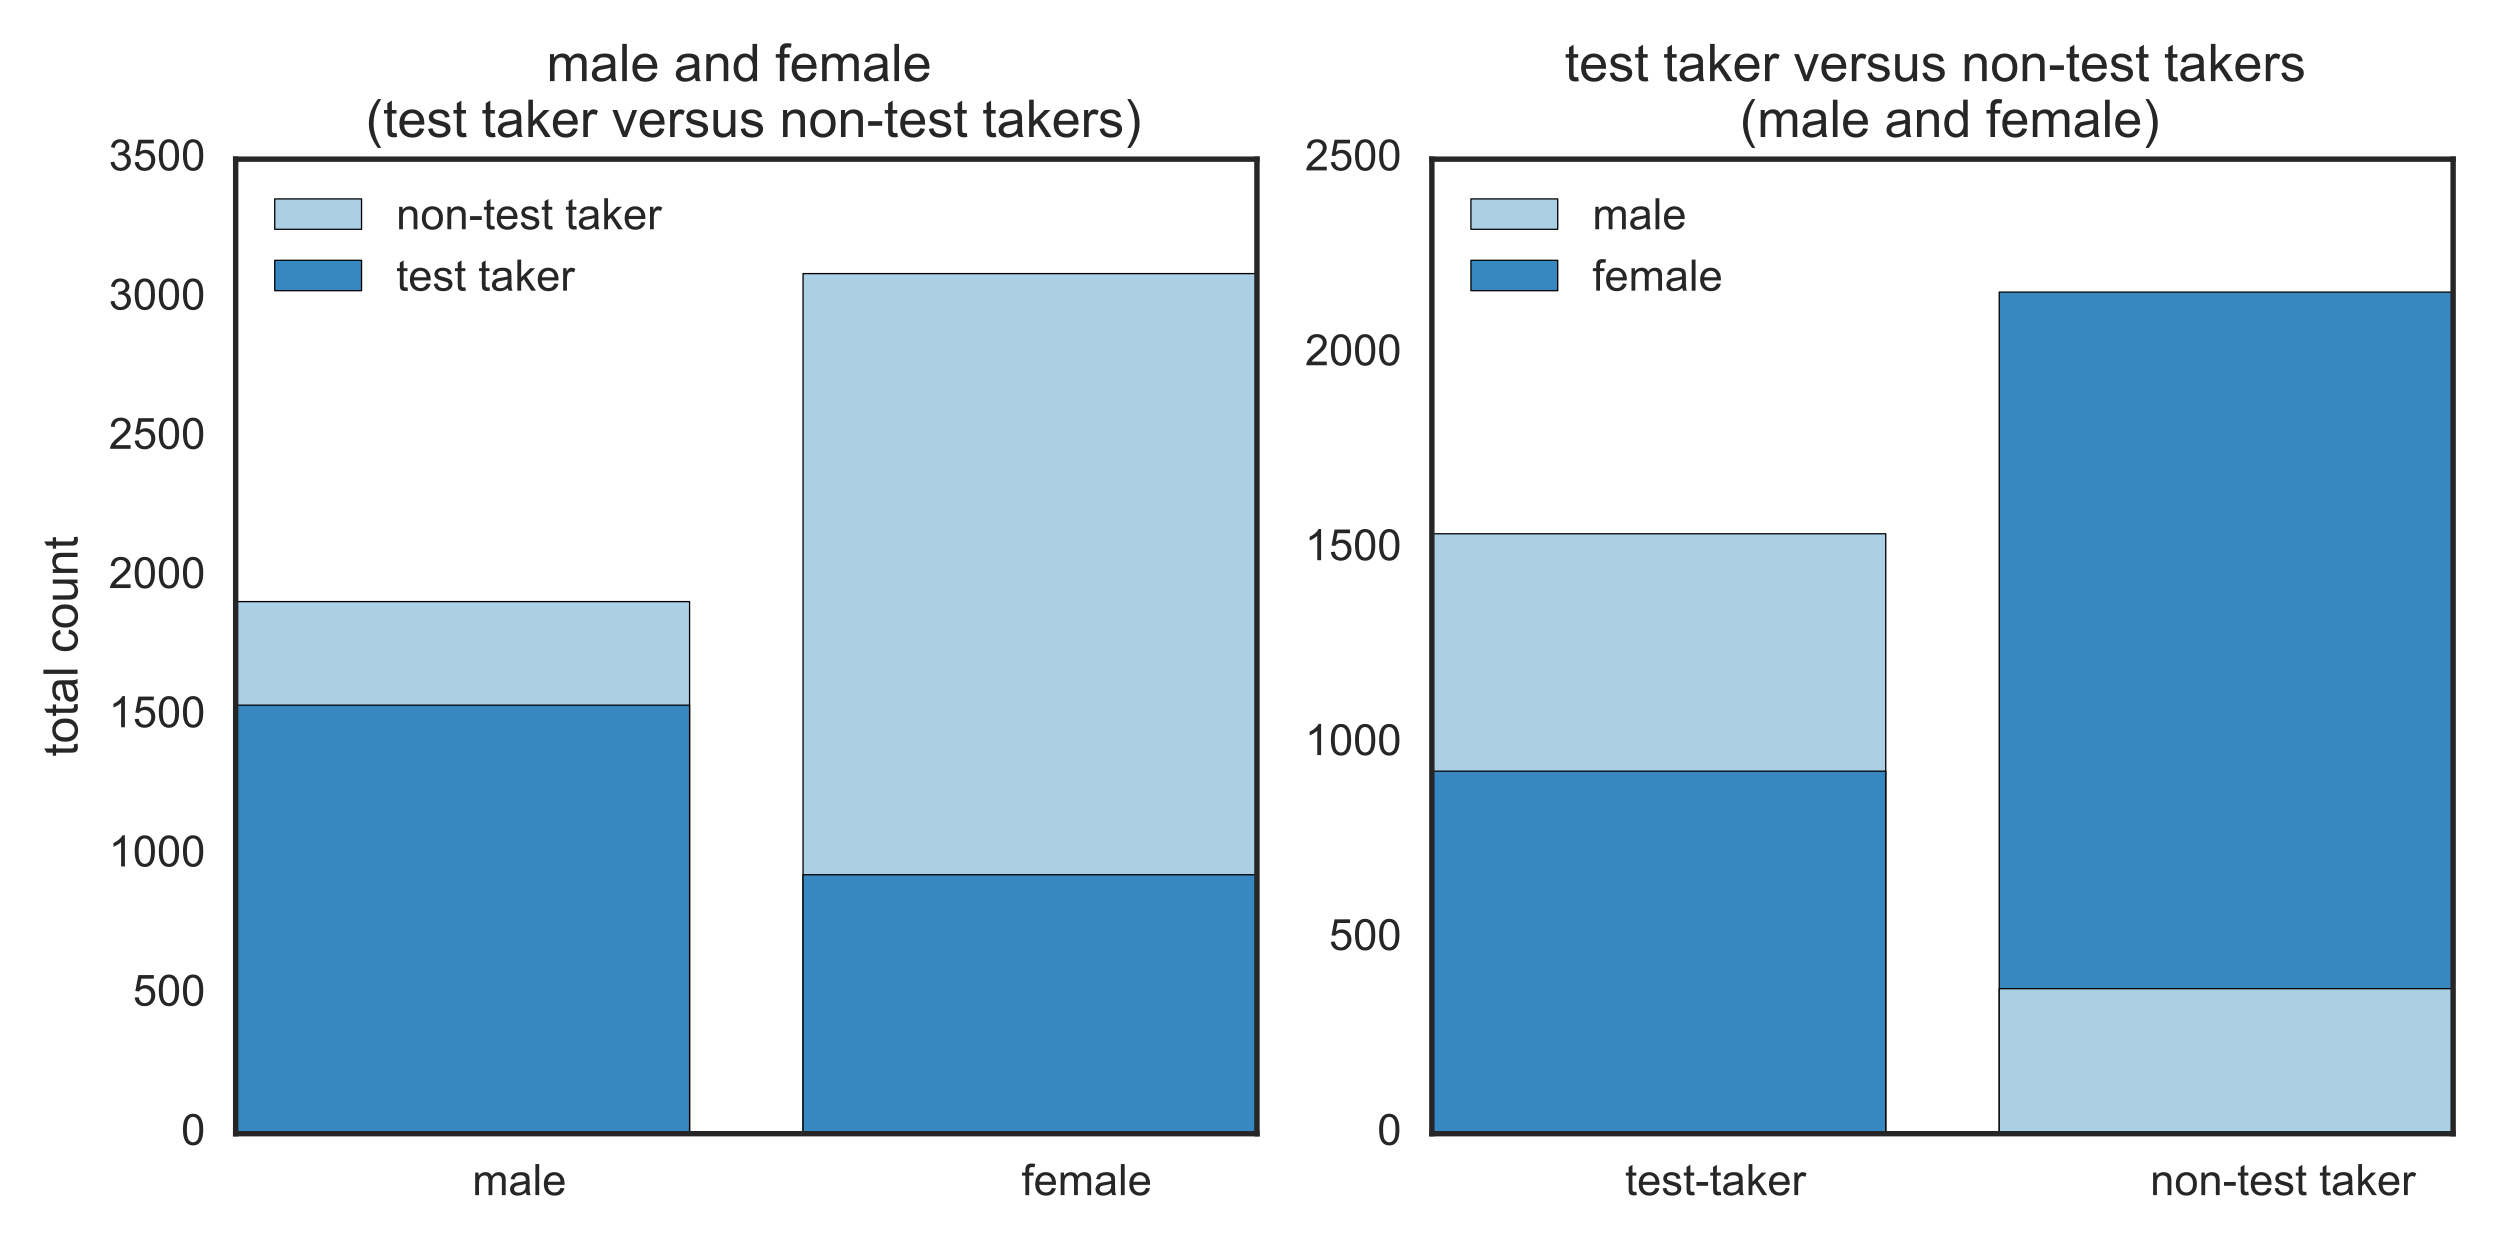 <?xml version="1.0" encoding="utf-8" standalone="no"?>
<!DOCTYPE svg PUBLIC "-//W3C//DTD SVG 1.1//EN"
  "http://www.w3.org/Graphics/SVG/1.1/DTD/svg11.dtd">
<!-- Created with matplotlib (http://matplotlib.org/) -->
<svg height="288pt" version="1.1" viewBox="0 0 576 288" width="576pt" xmlns="http://www.w3.org/2000/svg" xmlns:xlink="http://www.w3.org/1999/xlink">
 <defs>
  <style type="text/css">
*{stroke-linecap:butt;stroke-linejoin:round;stroke-miterlimit:100000;}
  </style>
 </defs>
 <g id="figure_1">
  <g id="patch_1">
   <path d="M 0 288 
L 576 288 
L 576 0 
L 0 0 
z
" style="fill:#ffffff;"/>
  </g>
  <g id="axes_1">
   <g id="patch_2">
    <path d="M 54.3 261.2 
L 289.6 261.2 
L 289.6 36.672 
L 54.3 36.672 
z
" style="fill:#ffffff;"/>
   </g>
   <g id="matplotlib.axis_1">
    <g id="xtick_1">
     <g id="line2d_1">
      <defs>
       <path d="M 0 0 
L 0 0 
" id="m08ac2b51cf" style="stroke:#262626;"/>
      </defs>
      <g>
       <use style="fill:#262626;stroke:#262626;" x="119.661" xlink:href="#m08ac2b51cf" y="261.2"/>
      </g>
     </g>
     <g id="line2d_2">
      <g>
       <use style="fill:#262626;stroke:#262626;" x="119.661" xlink:href="#m08ac2b51cf" y="36.672"/>
      </g>
     </g>
     <g id="text_1">
      <!-- male -->
      <defs>
       <path d="M 42.094 16.703 
L 51.172 15.578 
Q 49.031 7.625 43.219 3.219 
Q 37.406 -1.172 28.375 -1.172 
Q 17 -1.172 10.328 5.828 
Q 3.656 12.844 3.656 25.484 
Q 3.656 38.578 10.391 45.797 
Q 17.141 53.031 27.875 53.031 
Q 38.281 53.031 44.875 45.953 
Q 51.469 38.875 51.469 26.031 
Q 51.469 25.25 51.422 23.688 
L 12.75 23.688 
Q 13.234 15.141 17.578 10.594 
Q 21.922 6.062 28.422 6.062 
Q 33.25 6.062 36.672 8.594 
Q 40.094 11.141 42.094 16.703 
M 13.234 30.906 
L 42.188 30.906 
Q 41.609 37.453 38.875 40.719 
Q 34.672 45.797 27.984 45.797 
Q 21.922 45.797 17.797 41.75 
Q 13.672 37.703 13.234 30.906 
" id="ArialMT-65"/>
       <path d="M 6.391 0 
L 6.391 71.578 
L 15.188 71.578 
L 15.188 0 
z
" id="ArialMT-6c"/>
       <path d="M 6.594 0 
L 6.594 51.859 
L 14.453 51.859 
L 14.453 44.578 
Q 16.891 48.391 20.938 50.703 
Q 25 53.031 30.172 53.031 
Q 35.938 53.031 39.625 50.641 
Q 43.312 48.25 44.828 43.953 
Q 50.984 53.031 60.844 53.031 
Q 68.562 53.031 72.703 48.75 
Q 76.859 44.484 76.859 35.594 
L 76.859 0 
L 68.109 0 
L 68.109 32.672 
Q 68.109 37.938 67.25 40.25 
Q 66.406 42.578 64.156 43.984 
Q 61.922 45.406 58.891 45.406 
Q 53.422 45.406 49.797 41.766 
Q 46.188 38.141 46.188 30.125 
L 46.188 0 
L 37.406 0 
L 37.406 33.688 
Q 37.406 39.547 35.25 42.469 
Q 33.109 45.406 28.219 45.406 
Q 24.516 45.406 21.359 43.453 
Q 18.219 41.5 16.797 37.734 
Q 15.375 33.984 15.375 26.906 
L 15.375 0 
z
" id="ArialMT-6d"/>
       <path d="M 40.438 6.391 
Q 35.547 2.25 31.031 0.531 
Q 26.516 -1.172 21.344 -1.172 
Q 12.797 -1.172 8.203 3 
Q 3.609 7.172 3.609 13.672 
Q 3.609 17.484 5.344 20.625 
Q 7.078 23.781 9.891 25.688 
Q 12.703 27.594 16.219 28.562 
Q 18.797 29.25 24.031 29.891 
Q 34.672 31.156 39.703 32.906 
Q 39.75 34.719 39.75 35.203 
Q 39.75 40.578 37.25 42.781 
Q 33.891 45.75 27.25 45.75 
Q 21.047 45.75 18.094 43.578 
Q 15.141 41.406 13.719 35.891 
L 5.125 37.062 
Q 6.297 42.578 8.984 45.969 
Q 11.672 49.359 16.75 51.188 
Q 21.828 53.031 28.516 53.031 
Q 35.156 53.031 39.297 51.469 
Q 43.453 49.906 45.406 47.531 
Q 47.359 45.172 48.141 41.547 
Q 48.578 39.312 48.578 33.453 
L 48.578 21.734 
Q 48.578 9.469 49.141 6.219 
Q 49.703 2.984 51.375 0 
L 42.188 0 
Q 40.828 2.734 40.438 6.391 
M 39.703 26.031 
Q 34.906 24.078 25.344 22.703 
Q 19.922 21.922 17.672 20.938 
Q 15.438 19.969 14.203 18.094 
Q 12.984 16.219 12.984 13.922 
Q 12.984 10.406 15.641 8.062 
Q 18.312 5.719 23.438 5.719 
Q 28.516 5.719 32.469 7.938 
Q 36.422 10.156 38.281 14.016 
Q 39.703 17 39.703 22.797 
z
" id="ArialMT-61"/>
      </defs>
      <g style="fill:#262626;" transform="translate(108.824 275.358)scale(0.1 -0.1)">
       <use xlink:href="#ArialMT-6d"/>
       <use x="83.301" xlink:href="#ArialMT-61"/>
       <use x="138.916" xlink:href="#ArialMT-6c"/>
       <use x="161.133" xlink:href="#ArialMT-65"/>
      </g>
     </g>
    </g>
    <g id="xtick_2">
     <g id="line2d_3">
      <g>
       <use style="fill:#262626;stroke:#262626;" x="250.383" xlink:href="#m08ac2b51cf" y="261.2"/>
      </g>
     </g>
     <g id="line2d_4">
      <g>
       <use style="fill:#262626;stroke:#262626;" x="250.383" xlink:href="#m08ac2b51cf" y="36.672"/>
      </g>
     </g>
     <g id="text_2">
      <!-- female -->
      <defs>
       <path d="M 8.688 0 
L 8.688 45.016 
L 0.922 45.016 
L 0.922 51.859 
L 8.688 51.859 
L 8.688 57.375 
Q 8.688 62.594 9.625 65.141 
Q 10.891 68.562 14.078 70.672 
Q 17.281 72.797 23.047 72.797 
Q 26.766 72.797 31.25 71.922 
L 29.938 64.266 
Q 27.203 64.75 24.75 64.75 
Q 20.75 64.75 19.094 63.031 
Q 17.438 61.328 17.438 56.641 
L 17.438 51.859 
L 27.547 51.859 
L 27.547 45.016 
L 17.438 45.016 
L 17.438 0 
z
" id="ArialMT-66"/>
      </defs>
      <g style="fill:#262626;" transform="translate(235.377 275.358)scale(0.1 -0.1)">
       <use xlink:href="#ArialMT-66"/>
       <use x="27.783" xlink:href="#ArialMT-65"/>
       <use x="83.398" xlink:href="#ArialMT-6d"/>
       <use x="166.699" xlink:href="#ArialMT-61"/>
       <use x="222.314" xlink:href="#ArialMT-6c"/>
       <use x="244.531" xlink:href="#ArialMT-65"/>
      </g>
     </g>
    </g>
   </g>
   <g id="matplotlib.axis_2">
    <g id="ytick_1">
     <g id="line2d_5">
      <g>
       <use style="fill:#262626;stroke:#262626;" x="54.3" xlink:href="#m08ac2b51cf" y="261.2"/>
      </g>
     </g>
     <g id="line2d_6">
      <g>
       <use style="fill:#262626;stroke:#262626;" x="289.6" xlink:href="#m08ac2b51cf" y="261.2"/>
      </g>
     </g>
     <g id="text_3">
      <!-- 0 -->
      <defs>
       <path d="M 4.156 35.297 
Q 4.156 48 6.766 55.734 
Q 9.375 63.484 14.516 67.672 
Q 19.672 71.875 27.484 71.875 
Q 33.25 71.875 37.594 69.547 
Q 41.938 67.234 44.766 62.859 
Q 47.609 58.5 49.219 52.219 
Q 50.828 45.953 50.828 35.297 
Q 50.828 22.703 48.234 14.969 
Q 45.656 7.234 40.5 3 
Q 35.359 -1.219 27.484 -1.219 
Q 17.141 -1.219 11.234 6.203 
Q 4.156 15.141 4.156 35.297 
M 13.188 35.297 
Q 13.188 17.672 17.312 11.828 
Q 21.438 6 27.484 6 
Q 33.547 6 37.672 11.859 
Q 41.797 17.719 41.797 35.297 
Q 41.797 52.984 37.672 58.781 
Q 33.547 64.594 27.391 64.594 
Q 21.344 64.594 17.719 59.469 
Q 13.188 52.938 13.188 35.297 
" id="ArialMT-30"/>
      </defs>
      <g style="fill:#262626;" transform="translate(41.739 263.785)scale(0.1 -0.1)">
       <use xlink:href="#ArialMT-30"/>
      </g>
     </g>
    </g>
    <g id="ytick_2">
     <g id="line2d_7">
      <g>
       <use style="fill:#262626;stroke:#262626;" x="54.3" xlink:href="#m08ac2b51cf" y="229.125"/>
      </g>
     </g>
     <g id="line2d_8">
      <g>
       <use style="fill:#262626;stroke:#262626;" x="289.6" xlink:href="#m08ac2b51cf" y="229.125"/>
      </g>
     </g>
     <g id="text_4">
      <!-- 500 -->
      <defs>
       <path d="M 4.156 18.75 
L 13.375 19.531 
Q 14.406 12.797 18.141 9.391 
Q 21.875 6 27.156 6 
Q 33.5 6 37.891 10.781 
Q 42.281 15.578 42.281 23.484 
Q 42.281 31 38.062 35.344 
Q 33.844 39.703 27 39.703 
Q 22.75 39.703 19.328 37.766 
Q 15.922 35.844 13.969 32.766 
L 5.719 33.844 
L 12.641 70.609 
L 48.25 70.609 
L 48.25 62.203 
L 19.672 62.203 
L 15.828 42.969 
Q 22.266 47.469 29.344 47.469 
Q 38.719 47.469 45.156 40.969 
Q 51.609 34.469 51.609 24.266 
Q 51.609 14.547 45.953 7.469 
Q 39.062 -1.219 27.156 -1.219 
Q 17.391 -1.219 11.203 4.25 
Q 5.031 9.719 4.156 18.75 
" id="ArialMT-35"/>
      </defs>
      <g style="fill:#262626;" transform="translate(30.617 231.71)scale(0.1 -0.1)">
       <use xlink:href="#ArialMT-35"/>
       <use x="55.615" xlink:href="#ArialMT-30"/>
       <use x="111.23" xlink:href="#ArialMT-30"/>
      </g>
     </g>
    </g>
    <g id="ytick_3">
     <g id="line2d_9">
      <g>
       <use style="fill:#262626;stroke:#262626;" x="54.3" xlink:href="#m08ac2b51cf" y="197.049"/>
      </g>
     </g>
     <g id="line2d_10">
      <g>
       <use style="fill:#262626;stroke:#262626;" x="289.6" xlink:href="#m08ac2b51cf" y="197.049"/>
      </g>
     </g>
     <g id="text_5">
      <!-- 1000 -->
      <defs>
       <path d="M 37.25 0 
L 28.469 0 
L 28.469 56 
Q 25.297 52.984 20.141 49.953 
Q 14.984 46.922 10.891 45.406 
L 10.891 53.906 
Q 18.266 57.375 23.781 62.297 
Q 29.297 67.234 31.594 71.875 
L 37.25 71.875 
z
" id="ArialMT-31"/>
      </defs>
      <g style="fill:#262626;" transform="translate(25.056 199.634)scale(0.1 -0.1)">
       <use xlink:href="#ArialMT-31"/>
       <use x="55.615" xlink:href="#ArialMT-30"/>
       <use x="111.23" xlink:href="#ArialMT-30"/>
       <use x="166.846" xlink:href="#ArialMT-30"/>
      </g>
     </g>
    </g>
    <g id="ytick_4">
     <g id="line2d_11">
      <g>
       <use style="fill:#262626;stroke:#262626;" x="54.3" xlink:href="#m08ac2b51cf" y="164.974"/>
      </g>
     </g>
     <g id="line2d_12">
      <g>
       <use style="fill:#262626;stroke:#262626;" x="289.6" xlink:href="#m08ac2b51cf" y="164.974"/>
      </g>
     </g>
     <g id="text_6">
      <!-- 1500 -->
      <g style="fill:#262626;" transform="translate(25.056 167.559)scale(0.1 -0.1)">
       <use xlink:href="#ArialMT-31"/>
       <use x="55.615" xlink:href="#ArialMT-35"/>
       <use x="111.23" xlink:href="#ArialMT-30"/>
       <use x="166.846" xlink:href="#ArialMT-30"/>
      </g>
     </g>
    </g>
    <g id="ytick_5">
     <g id="line2d_13">
      <g>
       <use style="fill:#262626;stroke:#262626;" x="54.3" xlink:href="#m08ac2b51cf" y="132.898"/>
      </g>
     </g>
     <g id="line2d_14">
      <g>
       <use style="fill:#262626;stroke:#262626;" x="289.6" xlink:href="#m08ac2b51cf" y="132.898"/>
      </g>
     </g>
     <g id="text_7">
      <!-- 2000 -->
      <defs>
       <path d="M 50.344 8.453 
L 50.344 0 
L 3.031 0 
Q 2.938 3.172 4.047 6.109 
Q 5.859 10.938 9.828 15.625 
Q 13.812 20.312 21.344 26.469 
Q 33.016 36.031 37.109 41.625 
Q 41.219 47.219 41.219 52.203 
Q 41.219 57.422 37.469 61 
Q 33.734 64.594 27.734 64.594 
Q 21.391 64.594 17.578 60.781 
Q 13.766 56.984 13.719 50.25 
L 4.688 51.172 
Q 5.609 61.281 11.656 66.578 
Q 17.719 71.875 27.938 71.875 
Q 38.234 71.875 44.234 66.156 
Q 50.25 60.453 50.25 52 
Q 50.25 47.703 48.484 43.547 
Q 46.734 39.406 42.656 34.812 
Q 38.578 30.219 29.109 22.219 
Q 21.188 15.578 18.938 13.203 
Q 16.703 10.844 15.234 8.453 
z
" id="ArialMT-32"/>
      </defs>
      <g style="fill:#262626;" transform="translate(25.056 135.483)scale(0.1 -0.1)">
       <use xlink:href="#ArialMT-32"/>
       <use x="55.615" xlink:href="#ArialMT-30"/>
       <use x="111.23" xlink:href="#ArialMT-30"/>
       <use x="166.846" xlink:href="#ArialMT-30"/>
      </g>
     </g>
    </g>
    <g id="ytick_6">
     <g id="line2d_15">
      <g>
       <use style="fill:#262626;stroke:#262626;" x="54.3" xlink:href="#m08ac2b51cf" y="100.823"/>
      </g>
     </g>
     <g id="line2d_16">
      <g>
       <use style="fill:#262626;stroke:#262626;" x="289.6" xlink:href="#m08ac2b51cf" y="100.823"/>
      </g>
     </g>
     <g id="text_8">
      <!-- 2500 -->
      <g style="fill:#262626;" transform="translate(25.056 103.408)scale(0.1 -0.1)">
       <use xlink:href="#ArialMT-32"/>
       <use x="55.615" xlink:href="#ArialMT-35"/>
       <use x="111.23" xlink:href="#ArialMT-30"/>
       <use x="166.846" xlink:href="#ArialMT-30"/>
      </g>
     </g>
    </g>
    <g id="ytick_7">
     <g id="line2d_17">
      <g>
       <use style="fill:#262626;stroke:#262626;" x="54.3" xlink:href="#m08ac2b51cf" y="68.747"/>
      </g>
     </g>
     <g id="line2d_18">
      <g>
       <use style="fill:#262626;stroke:#262626;" x="289.6" xlink:href="#m08ac2b51cf" y="68.747"/>
      </g>
     </g>
     <g id="text_9">
      <!-- 3000 -->
      <defs>
       <path d="M 4.203 18.891 
L 12.984 20.062 
Q 14.5 12.594 18.141 9.297 
Q 21.781 6 27 6 
Q 33.203 6 37.469 10.297 
Q 41.75 14.594 41.75 20.953 
Q 41.75 27 37.797 30.922 
Q 33.844 34.859 27.734 34.859 
Q 25.25 34.859 21.531 33.891 
L 22.516 41.609 
Q 23.391 41.5 23.922 41.5 
Q 29.547 41.5 34.031 44.422 
Q 38.531 47.359 38.531 53.469 
Q 38.531 58.297 35.25 61.469 
Q 31.984 64.656 26.812 64.656 
Q 21.688 64.656 18.266 61.422 
Q 14.844 58.203 13.875 51.766 
L 5.078 53.328 
Q 6.688 62.156 12.391 67.016 
Q 18.109 71.875 26.609 71.875 
Q 32.469 71.875 37.391 69.359 
Q 42.328 66.844 44.938 62.5 
Q 47.562 58.156 47.562 53.266 
Q 47.562 48.641 45.062 44.828 
Q 42.578 41.016 37.703 38.766 
Q 44.047 37.312 47.562 32.688 
Q 51.078 28.078 51.078 21.141 
Q 51.078 11.766 44.234 5.25 
Q 37.406 -1.266 26.953 -1.266 
Q 17.531 -1.266 11.297 4.344 
Q 5.078 9.969 4.203 18.891 
" id="ArialMT-33"/>
      </defs>
      <g style="fill:#262626;" transform="translate(25.056 71.332)scale(0.1 -0.1)">
       <use xlink:href="#ArialMT-33"/>
       <use x="55.615" xlink:href="#ArialMT-30"/>
       <use x="111.23" xlink:href="#ArialMT-30"/>
       <use x="166.846" xlink:href="#ArialMT-30"/>
      </g>
     </g>
    </g>
    <g id="ytick_8">
     <g id="line2d_19">
      <g>
       <use style="fill:#262626;stroke:#262626;" x="54.3" xlink:href="#m08ac2b51cf" y="36.672"/>
      </g>
     </g>
     <g id="line2d_20">
      <g>
       <use style="fill:#262626;stroke:#262626;" x="289.6" xlink:href="#m08ac2b51cf" y="36.672"/>
      </g>
     </g>
     <g id="text_10">
      <!-- 3500 -->
      <g style="fill:#262626;" transform="translate(25.056 39.257)scale(0.1 -0.1)">
       <use xlink:href="#ArialMT-33"/>
       <use x="55.615" xlink:href="#ArialMT-35"/>
       <use x="111.23" xlink:href="#ArialMT-30"/>
       <use x="166.846" xlink:href="#ArialMT-30"/>
      </g>
     </g>
    </g>
    <g id="text_11">
     <!-- total count -->
     <defs>
      <path d="M 40.578 0 
L 40.578 7.625 
Q 34.516 -1.172 24.125 -1.172 
Q 19.531 -1.172 15.547 0.578 
Q 11.578 2.344 9.641 5 
Q 7.719 7.672 6.938 11.531 
Q 6.391 14.109 6.391 19.734 
L 6.391 51.859 
L 15.188 51.859 
L 15.188 23.094 
Q 15.188 16.219 15.719 13.812 
Q 16.547 10.359 19.234 8.375 
Q 21.922 6.391 25.875 6.391 
Q 29.828 6.391 33.297 8.422 
Q 36.766 10.453 38.203 13.938 
Q 39.656 17.438 39.656 24.078 
L 39.656 51.859 
L 48.438 51.859 
L 48.438 0 
z
" id="ArialMT-75"/>
      <path id="ArialMT-20"/>
      <path d="M 40.438 19 
L 49.078 17.875 
Q 47.656 8.938 41.812 3.875 
Q 35.984 -1.172 27.484 -1.172 
Q 16.844 -1.172 10.375 5.781 
Q 3.906 12.75 3.906 25.734 
Q 3.906 34.125 6.688 40.422 
Q 9.469 46.734 15.156 49.875 
Q 20.844 53.031 27.547 53.031 
Q 35.984 53.031 41.359 48.75 
Q 46.734 44.484 48.25 36.625 
L 39.703 35.297 
Q 38.484 40.531 35.375 43.156 
Q 32.281 45.797 27.875 45.797 
Q 21.234 45.797 17.078 41.031 
Q 12.938 36.281 12.938 25.984 
Q 12.938 15.531 16.938 10.797 
Q 20.953 6.062 27.391 6.062 
Q 32.562 6.062 36.031 9.234 
Q 39.5 12.406 40.438 19 
" id="ArialMT-63"/>
      <path d="M 25.781 7.859 
L 27.047 0.094 
Q 23.344 -0.688 20.406 -0.688 
Q 15.625 -0.688 12.984 0.828 
Q 10.359 2.344 9.281 4.812 
Q 8.203 7.281 8.203 15.188 
L 8.203 45.016 
L 1.766 45.016 
L 1.766 51.859 
L 8.203 51.859 
L 8.203 64.703 
L 16.938 69.969 
L 16.938 51.859 
L 25.781 51.859 
L 25.781 45.016 
L 16.938 45.016 
L 16.938 14.703 
Q 16.938 10.938 17.406 9.859 
Q 17.875 8.797 18.922 8.156 
Q 19.969 7.516 21.922 7.516 
Q 23.391 7.516 25.781 7.859 
" id="ArialMT-74"/>
      <path d="M 3.328 25.922 
Q 3.328 40.328 11.328 47.266 
Q 18.016 53.031 27.641 53.031 
Q 38.328 53.031 45.109 46.016 
Q 51.906 39.016 51.906 26.656 
Q 51.906 16.656 48.906 10.906 
Q 45.906 5.172 40.156 2 
Q 34.422 -1.172 27.641 -1.172 
Q 16.75 -1.172 10.031 5.812 
Q 3.328 12.797 3.328 25.922 
M 12.359 25.922 
Q 12.359 15.969 16.703 11.016 
Q 21.047 6.062 27.641 6.062 
Q 34.188 6.062 38.531 11.031 
Q 42.875 16.016 42.875 26.219 
Q 42.875 35.844 38.5 40.797 
Q 34.125 45.75 27.641 45.75 
Q 21.047 45.75 16.703 40.812 
Q 12.359 35.891 12.359 25.922 
" id="ArialMT-6f"/>
      <path d="M 6.594 0 
L 6.594 51.859 
L 14.5 51.859 
L 14.5 44.484 
Q 20.219 53.031 31 53.031 
Q 35.688 53.031 39.625 51.344 
Q 43.562 49.656 45.516 46.922 
Q 47.469 44.188 48.25 40.438 
Q 48.734 37.984 48.734 31.891 
L 48.734 0 
L 39.938 0 
L 39.938 31.547 
Q 39.938 36.922 38.906 39.578 
Q 37.891 42.234 35.281 43.812 
Q 32.672 45.406 29.156 45.406 
Q 23.531 45.406 19.453 41.844 
Q 15.375 38.281 15.375 28.328 
L 15.375 0 
z
" id="ArialMT-6e"/>
     </defs>
     <g style="fill:#262626;" transform="translate(17.87 174.312)rotate(-90.0)scale(0.11 -0.11)">
      <use xlink:href="#ArialMT-74"/>
      <use x="27.783" xlink:href="#ArialMT-6f"/>
      <use x="83.398" xlink:href="#ArialMT-74"/>
      <use x="111.182" xlink:href="#ArialMT-61"/>
      <use x="166.797" xlink:href="#ArialMT-6c"/>
      <use x="189.014" xlink:href="#ArialMT-20"/>
      <use x="216.797" xlink:href="#ArialMT-63"/>
      <use x="266.797" xlink:href="#ArialMT-6f"/>
      <use x="322.412" xlink:href="#ArialMT-75"/>
      <use x="378.027" xlink:href="#ArialMT-6e"/>
      <use x="433.643" xlink:href="#ArialMT-74"/>
     </g>
    </g>
   </g>
   <g id="patch_3">
    <path clip-path="url(#pda8649e920)" d="M 54.3 261.2 
L 158.878 261.2 
L 158.878 138.607 
L 54.3 138.607 
z
" style="fill:#abd0e6;stroke:#000000;stroke-linejoin:miter;stroke-width:0.3;"/>
   </g>
   <g id="patch_4">
    <path clip-path="url(#pda8649e920)" d="M 185.022 261.2 
L 289.6 261.2 
L 289.6 63.038 
L 185.022 63.038 
z
" style="fill:#abd0e6;stroke:#000000;stroke-linejoin:miter;stroke-width:0.3;"/>
   </g>
   <g id="patch_5">
    <path clip-path="url(#pda8649e920)" d="M 54.3 261.2 
L 158.878 261.2 
L 158.878 162.472 
L 54.3 162.472 
z
" style="fill:#3787c0;stroke:#000000;stroke-linejoin:miter;stroke-width:0.3;"/>
   </g>
   <g id="patch_6">
    <path clip-path="url(#pda8649e920)" d="M 185.022 261.2 
L 289.6 261.2 
L 289.6 201.54 
L 185.022 201.54 
z
" style="fill:#3787c0;stroke:#000000;stroke-linejoin:miter;stroke-width:0.3;"/>
   </g>
   <g id="patch_7">
    <path d="M 289.6 261.2 
L 289.6 36.672 
" style="fill:none;stroke:#262626;stroke-linecap:square;stroke-linejoin:miter;stroke-width:1.25;"/>
   </g>
   <g id="patch_8">
    <path d="M 54.3 261.2 
L 54.3 36.672 
" style="fill:none;stroke:#262626;stroke-linecap:square;stroke-linejoin:miter;stroke-width:1.25;"/>
   </g>
   <g id="patch_9">
    <path d="M 54.3 36.672 
L 289.6 36.672 
" style="fill:none;stroke:#262626;stroke-linecap:square;stroke-linejoin:miter;stroke-width:1.25;"/>
   </g>
   <g id="patch_10">
    <path d="M 54.3 261.2 
L 289.6 261.2 
" style="fill:none;stroke:#262626;stroke-linecap:square;stroke-linejoin:miter;stroke-width:1.25;"/>
   </g>
   <g id="text_12">
    <!-- male and female  -->
    <defs>
     <path d="M 40.234 0 
L 40.234 6.547 
Q 35.297 -1.172 25.734 -1.172 
Q 19.531 -1.172 14.328 2.25 
Q 9.125 5.672 6.266 11.797 
Q 3.422 17.922 3.422 25.875 
Q 3.422 33.641 6 39.969 
Q 8.594 46.297 13.766 49.656 
Q 18.953 53.031 25.344 53.031 
Q 30.031 53.031 33.688 51.047 
Q 37.359 49.078 39.656 45.906 
L 39.656 71.578 
L 48.391 71.578 
L 48.391 0 
z
M 12.453 25.875 
Q 12.453 15.922 16.641 10.984 
Q 20.844 6.062 26.562 6.062 
Q 32.328 6.062 36.344 10.766 
Q 40.375 15.484 40.375 25.141 
Q 40.375 35.797 36.266 40.766 
Q 32.172 45.75 26.172 45.75 
Q 20.312 45.75 16.375 40.969 
Q 12.453 36.188 12.453 25.875 
" id="ArialMT-64"/>
    </defs>
    <g style="fill:#262626;" transform="translate(125.928 18.692)scale(0.12 -0.12)">
     <use xlink:href="#ArialMT-6d"/>
     <use x="83.301" xlink:href="#ArialMT-61"/>
     <use x="138.916" xlink:href="#ArialMT-6c"/>
     <use x="161.133" xlink:href="#ArialMT-65"/>
     <use x="216.748" xlink:href="#ArialMT-20"/>
     <use x="244.531" xlink:href="#ArialMT-61"/>
     <use x="300.146" xlink:href="#ArialMT-6e"/>
     <use x="355.762" xlink:href="#ArialMT-64"/>
     <use x="411.377" xlink:href="#ArialMT-20"/>
     <use x="439.16" xlink:href="#ArialMT-66"/>
     <use x="466.943" xlink:href="#ArialMT-65"/>
     <use x="522.559" xlink:href="#ArialMT-6d"/>
     <use x="605.859" xlink:href="#ArialMT-61"/>
     <use x="661.475" xlink:href="#ArialMT-6c"/>
     <use x="683.691" xlink:href="#ArialMT-65"/>
     <use x="739.307" xlink:href="#ArialMT-20"/>
    </g>
    <!--  (test taker versus non-test takers) -->
    <defs>
     <path d="M 12.359 -21.047 
L 6.062 -21.047 
Q 20.656 2.391 20.656 25.875 
Q 20.656 35.062 18.562 44.094 
Q 16.891 51.422 13.922 58.156 
Q 12.016 62.547 6.062 72.797 
L 12.359 72.797 
Q 21.531 60.547 25.922 48.188 
Q 29.688 37.547 29.688 25.922 
Q 29.688 12.75 24.625 0.438 
Q 19.578 -11.859 12.359 -21.047 
" id="ArialMT-29"/>
     <path d="M 21 0 
L 1.266 51.859 
L 10.547 51.859 
L 21.688 20.797 
Q 23.484 15.766 25 10.359 
Q 26.172 14.453 28.266 20.219 
L 39.797 51.859 
L 48.828 51.859 
L 29.203 0 
z
" id="ArialMT-76"/>
     <path d="M 6.5 0 
L 6.5 51.859 
L 14.406 51.859 
L 14.406 44 
Q 17.438 49.516 20 51.266 
Q 22.562 53.031 25.641 53.031 
Q 30.078 53.031 34.672 50.203 
L 31.641 42.047 
Q 28.422 43.953 25.203 43.953 
Q 22.312 43.953 20.016 42.219 
Q 17.719 40.484 16.75 37.406 
Q 15.281 32.719 15.281 27.156 
L 15.281 0 
z
" id="ArialMT-72"/>
     <path d="M 3.172 21.484 
L 3.172 30.328 
L 30.172 30.328 
L 30.172 21.484 
z
" id="ArialMT-2d"/>
     <path d="M 3.078 15.484 
L 11.766 16.844 
Q 12.5 11.625 15.844 8.844 
Q 19.188 6.062 25.203 6.062 
Q 31.25 6.062 34.172 8.516 
Q 37.109 10.984 37.109 14.312 
Q 37.109 17.281 34.516 19 
Q 32.719 20.172 25.531 21.969 
Q 15.875 24.422 12.141 26.203 
Q 8.406 27.984 6.469 31.125 
Q 4.547 34.281 4.547 38.094 
Q 4.547 41.547 6.125 44.5 
Q 7.719 47.469 10.453 49.422 
Q 12.5 50.922 16.031 51.969 
Q 19.578 53.031 23.641 53.031 
Q 29.734 53.031 34.344 51.266 
Q 38.969 49.516 41.156 46.5 
Q 43.359 43.5 44.188 38.484 
L 35.594 37.312 
Q 35.016 41.312 32.203 43.547 
Q 29.391 45.797 24.266 45.797 
Q 18.219 45.797 15.625 43.797 
Q 13.031 41.797 13.031 39.109 
Q 13.031 37.406 14.109 36.031 
Q 15.188 34.625 17.484 33.688 
Q 18.797 33.203 25.25 31.453 
Q 34.578 28.953 38.25 27.359 
Q 41.938 25.781 44.031 22.75 
Q 46.141 19.734 46.141 15.234 
Q 46.141 10.844 43.578 6.953 
Q 41.016 3.078 36.172 0.953 
Q 31.344 -1.172 25.25 -1.172 
Q 15.141 -1.172 9.844 3.031 
Q 4.547 7.234 3.078 15.484 
" id="ArialMT-73"/>
     <path d="M 23.391 -21.047 
Q 16.109 -11.859 11.078 0.438 
Q 6.062 12.75 6.062 25.922 
Q 6.062 37.547 9.812 48.188 
Q 14.203 60.547 23.391 72.797 
L 29.688 72.797 
Q 23.781 62.641 21.875 58.297 
Q 18.891 51.562 17.188 44.234 
Q 15.094 35.109 15.094 25.875 
Q 15.094 2.391 29.688 -21.047 
z
" id="ArialMT-28"/>
     <path d="M 6.641 0 
L 6.641 71.578 
L 15.438 71.578 
L 15.438 30.766 
L 36.234 51.859 
L 47.609 51.859 
L 27.781 32.625 
L 49.609 0 
L 38.766 0 
L 21.625 26.516 
L 15.438 20.562 
L 15.438 0 
z
" id="ArialMT-6b"/>
    </defs>
    <g style="fill:#262626;" transform="translate(80.925 31.56)scale(0.12 -0.12)">
     <use xlink:href="#ArialMT-20"/>
     <use x="27.783" xlink:href="#ArialMT-28"/>
     <use x="61.084" xlink:href="#ArialMT-74"/>
     <use x="88.867" xlink:href="#ArialMT-65"/>
     <use x="144.482" xlink:href="#ArialMT-73"/>
     <use x="194.482" xlink:href="#ArialMT-74"/>
     <use x="222.266" xlink:href="#ArialMT-20"/>
     <use x="250.049" xlink:href="#ArialMT-74"/>
     <use x="277.832" xlink:href="#ArialMT-61"/>
     <use x="333.447" xlink:href="#ArialMT-6b"/>
     <use x="383.447" xlink:href="#ArialMT-65"/>
     <use x="439.062" xlink:href="#ArialMT-72"/>
     <use x="472.363" xlink:href="#ArialMT-20"/>
     <use x="500.146" xlink:href="#ArialMT-76"/>
     <use x="550.146" xlink:href="#ArialMT-65"/>
     <use x="605.762" xlink:href="#ArialMT-72"/>
     <use x="639.062" xlink:href="#ArialMT-73"/>
     <use x="689.062" xlink:href="#ArialMT-75"/>
     <use x="744.678" xlink:href="#ArialMT-73"/>
     <use x="794.678" xlink:href="#ArialMT-20"/>
     <use x="822.461" xlink:href="#ArialMT-6e"/>
     <use x="878.076" xlink:href="#ArialMT-6f"/>
     <use x="933.691" xlink:href="#ArialMT-6e"/>
     <use x="989.307" xlink:href="#ArialMT-2d"/>
     <use x="1022.607" xlink:href="#ArialMT-74"/>
     <use x="1050.391" xlink:href="#ArialMT-65"/>
     <use x="1106.006" xlink:href="#ArialMT-73"/>
     <use x="1156.006" xlink:href="#ArialMT-74"/>
     <use x="1183.789" xlink:href="#ArialMT-20"/>
     <use x="1211.572" xlink:href="#ArialMT-74"/>
     <use x="1239.355" xlink:href="#ArialMT-61"/>
     <use x="1294.971" xlink:href="#ArialMT-6b"/>
     <use x="1344.971" xlink:href="#ArialMT-65"/>
     <use x="1400.586" xlink:href="#ArialMT-72"/>
     <use x="1433.887" xlink:href="#ArialMT-73"/>
     <use x="1483.887" xlink:href="#ArialMT-29"/>
    </g>
   </g>
   <g id="legend_1">
    <g id="patch_11">
     <path d="M 63.3 52.829 
L 83.3 52.829 
L 83.3 45.829 
L 63.3 45.829 
z
" style="fill:#abd0e6;stroke:#000000;stroke-linejoin:miter;stroke-width:0.3;"/>
    </g>
    <g id="text_13">
     <!-- non-test taker -->
     <g style="fill:#262626;" transform="translate(91.3 52.829)scale(0.1 -0.1)">
      <use xlink:href="#ArialMT-6e"/>
      <use x="55.615" xlink:href="#ArialMT-6f"/>
      <use x="111.23" xlink:href="#ArialMT-6e"/>
      <use x="166.846" xlink:href="#ArialMT-2d"/>
      <use x="200.146" xlink:href="#ArialMT-74"/>
      <use x="227.93" xlink:href="#ArialMT-65"/>
      <use x="283.545" xlink:href="#ArialMT-73"/>
      <use x="333.545" xlink:href="#ArialMT-74"/>
      <use x="361.328" xlink:href="#ArialMT-20"/>
      <use x="389.111" xlink:href="#ArialMT-74"/>
      <use x="416.895" xlink:href="#ArialMT-61"/>
      <use x="472.51" xlink:href="#ArialMT-6b"/>
      <use x="522.51" xlink:href="#ArialMT-65"/>
      <use x="578.125" xlink:href="#ArialMT-72"/>
     </g>
    </g>
    <g id="patch_12">
     <path d="M 63.3 66.975 
L 83.3 66.975 
L 83.3 59.975 
L 63.3 59.975 
z
" style="fill:#3787c0;stroke:#000000;stroke-linejoin:miter;stroke-width:0.3;"/>
    </g>
    <g id="text_14">
     <!-- test taker -->
     <g style="fill:#262626;" transform="translate(91.3 66.975)scale(0.1 -0.1)">
      <use xlink:href="#ArialMT-74"/>
      <use x="27.783" xlink:href="#ArialMT-65"/>
      <use x="83.398" xlink:href="#ArialMT-73"/>
      <use x="133.398" xlink:href="#ArialMT-74"/>
      <use x="161.182" xlink:href="#ArialMT-20"/>
      <use x="188.965" xlink:href="#ArialMT-74"/>
      <use x="216.748" xlink:href="#ArialMT-61"/>
      <use x="272.363" xlink:href="#ArialMT-6b"/>
      <use x="322.363" xlink:href="#ArialMT-65"/>
      <use x="377.979" xlink:href="#ArialMT-72"/>
     </g>
    </g>
   </g>
  </g>
  <g id="axes_2">
   <g id="patch_13">
    <path d="M 329.9 261.2 
L 565.2 261.2 
L 565.2 36.672 
L 329.9 36.672 
z
" style="fill:#ffffff;"/>
   </g>
   <g id="matplotlib.axis_3">
    <g id="xtick_3">
     <g id="line2d_21">
      <g>
       <use style="fill:#262626;stroke:#262626;" x="395.261" xlink:href="#m08ac2b51cf" y="261.2"/>
      </g>
     </g>
     <g id="line2d_22">
      <g>
       <use style="fill:#262626;stroke:#262626;" x="395.261" xlink:href="#m08ac2b51cf" y="36.672"/>
      </g>
     </g>
     <g id="text_15">
      <!-- test-taker -->
      <g style="fill:#262626;" transform="translate(374.423 275.358)scale(0.1 -0.1)">
       <use xlink:href="#ArialMT-74"/>
       <use x="27.783" xlink:href="#ArialMT-65"/>
       <use x="83.398" xlink:href="#ArialMT-73"/>
       <use x="133.398" xlink:href="#ArialMT-74"/>
       <use x="161.182" xlink:href="#ArialMT-2d"/>
       <use x="194.482" xlink:href="#ArialMT-74"/>
       <use x="222.266" xlink:href="#ArialMT-61"/>
       <use x="277.881" xlink:href="#ArialMT-6b"/>
       <use x="327.881" xlink:href="#ArialMT-65"/>
       <use x="383.496" xlink:href="#ArialMT-72"/>
      </g>
     </g>
    </g>
    <g id="xtick_4">
     <g id="line2d_23">
      <g>
       <use style="fill:#262626;stroke:#262626;" x="525.983" xlink:href="#m08ac2b51cf" y="261.2"/>
      </g>
     </g>
     <g id="line2d_24">
      <g>
       <use style="fill:#262626;stroke:#262626;" x="525.983" xlink:href="#m08ac2b51cf" y="36.672"/>
      </g>
     </g>
     <g id="text_16">
      <!-- non-test taker -->
      <g style="fill:#262626;" transform="translate(495.415 275.358)scale(0.1 -0.1)">
       <use xlink:href="#ArialMT-6e"/>
       <use x="55.615" xlink:href="#ArialMT-6f"/>
       <use x="111.23" xlink:href="#ArialMT-6e"/>
       <use x="166.846" xlink:href="#ArialMT-2d"/>
       <use x="200.146" xlink:href="#ArialMT-74"/>
       <use x="227.93" xlink:href="#ArialMT-65"/>
       <use x="283.545" xlink:href="#ArialMT-73"/>
       <use x="333.545" xlink:href="#ArialMT-74"/>
       <use x="361.328" xlink:href="#ArialMT-20"/>
       <use x="389.111" xlink:href="#ArialMT-74"/>
       <use x="416.895" xlink:href="#ArialMT-61"/>
       <use x="472.51" xlink:href="#ArialMT-6b"/>
       <use x="522.51" xlink:href="#ArialMT-65"/>
       <use x="578.125" xlink:href="#ArialMT-72"/>
      </g>
     </g>
    </g>
   </g>
   <g id="matplotlib.axis_4">
    <g id="ytick_9">
     <g id="line2d_25">
      <g>
       <use style="fill:#262626;stroke:#262626;" x="329.9" xlink:href="#m08ac2b51cf" y="261.2"/>
      </g>
     </g>
     <g id="line2d_26">
      <g>
       <use style="fill:#262626;stroke:#262626;" x="565.2" xlink:href="#m08ac2b51cf" y="261.2"/>
      </g>
     </g>
     <g id="text_17">
      <!-- 0 -->
      <g style="fill:#262626;" transform="translate(317.339 263.785)scale(0.1 -0.1)">
       <use xlink:href="#ArialMT-30"/>
      </g>
     </g>
    </g>
    <g id="ytick_10">
     <g id="line2d_27">
      <g>
       <use style="fill:#262626;stroke:#262626;" x="329.9" xlink:href="#m08ac2b51cf" y="216.294"/>
      </g>
     </g>
     <g id="line2d_28">
      <g>
       <use style="fill:#262626;stroke:#262626;" x="565.2" xlink:href="#m08ac2b51cf" y="216.294"/>
      </g>
     </g>
     <g id="text_18">
      <!-- 500 -->
      <g style="fill:#262626;" transform="translate(306.217 218.879)scale(0.1 -0.1)">
       <use xlink:href="#ArialMT-35"/>
       <use x="55.615" xlink:href="#ArialMT-30"/>
       <use x="111.23" xlink:href="#ArialMT-30"/>
      </g>
     </g>
    </g>
    <g id="ytick_11">
     <g id="line2d_29">
      <g>
       <use style="fill:#262626;stroke:#262626;" x="329.9" xlink:href="#m08ac2b51cf" y="171.389"/>
      </g>
     </g>
     <g id="line2d_30">
      <g>
       <use style="fill:#262626;stroke:#262626;" x="565.2" xlink:href="#m08ac2b51cf" y="171.389"/>
      </g>
     </g>
     <g id="text_19">
      <!-- 1000 -->
      <g style="fill:#262626;" transform="translate(300.656 173.974)scale(0.1 -0.1)">
       <use xlink:href="#ArialMT-31"/>
       <use x="55.615" xlink:href="#ArialMT-30"/>
       <use x="111.23" xlink:href="#ArialMT-30"/>
       <use x="166.846" xlink:href="#ArialMT-30"/>
      </g>
     </g>
    </g>
    <g id="ytick_12">
     <g id="line2d_31">
      <g>
       <use style="fill:#262626;stroke:#262626;" x="329.9" xlink:href="#m08ac2b51cf" y="126.483"/>
      </g>
     </g>
     <g id="line2d_32">
      <g>
       <use style="fill:#262626;stroke:#262626;" x="565.2" xlink:href="#m08ac2b51cf" y="126.483"/>
      </g>
     </g>
     <g id="text_20">
      <!-- 1500 -->
      <g style="fill:#262626;" transform="translate(300.656 129.068)scale(0.1 -0.1)">
       <use xlink:href="#ArialMT-31"/>
       <use x="55.615" xlink:href="#ArialMT-35"/>
       <use x="111.23" xlink:href="#ArialMT-30"/>
       <use x="166.846" xlink:href="#ArialMT-30"/>
      </g>
     </g>
    </g>
    <g id="ytick_13">
     <g id="line2d_33">
      <g>
       <use style="fill:#262626;stroke:#262626;" x="329.9" xlink:href="#m08ac2b51cf" y="81.577"/>
      </g>
     </g>
     <g id="line2d_34">
      <g>
       <use style="fill:#262626;stroke:#262626;" x="565.2" xlink:href="#m08ac2b51cf" y="81.577"/>
      </g>
     </g>
     <g id="text_21">
      <!-- 2000 -->
      <g style="fill:#262626;" transform="translate(300.656 84.162)scale(0.1 -0.1)">
       <use xlink:href="#ArialMT-32"/>
       <use x="55.615" xlink:href="#ArialMT-30"/>
       <use x="111.23" xlink:href="#ArialMT-30"/>
       <use x="166.846" xlink:href="#ArialMT-30"/>
      </g>
     </g>
    </g>
    <g id="ytick_14">
     <g id="line2d_35">
      <g>
       <use style="fill:#262626;stroke:#262626;" x="329.9" xlink:href="#m08ac2b51cf" y="36.672"/>
      </g>
     </g>
     <g id="line2d_36">
      <g>
       <use style="fill:#262626;stroke:#262626;" x="565.2" xlink:href="#m08ac2b51cf" y="36.672"/>
      </g>
     </g>
     <g id="text_22">
      <!-- 2500 -->
      <g style="fill:#262626;" transform="translate(300.656 39.257)scale(0.1 -0.1)">
       <use xlink:href="#ArialMT-32"/>
       <use x="55.615" xlink:href="#ArialMT-35"/>
       <use x="111.23" xlink:href="#ArialMT-30"/>
       <use x="166.846" xlink:href="#ArialMT-30"/>
      </g>
     </g>
    </g>
   </g>
   <g id="patch_14">
    <path clip-path="url(#p08c4bc7a29)" d="M 329.9 261.2 
L 434.478 261.2 
L 434.478 122.98 
L 329.9 122.98 
z
" style="fill:#abd0e6;stroke:#000000;stroke-linejoin:miter;stroke-width:0.3;"/>
   </g>
   <g id="patch_15">
    <path clip-path="url(#p08c4bc7a29)" d="M 460.622 261.2 
L 565.2 261.2 
L 565.2 261.2 
L 460.622 261.2 
z
" style="fill:#abd0e6;stroke:#000000;stroke-linejoin:miter;stroke-width:0.3;"/>
   </g>
   <g id="patch_16">
    <path clip-path="url(#p08c4bc7a29)" d="M 329.9 261.2 
L 434.478 261.2 
L 434.478 177.675 
L 329.9 177.675 
z
" style="fill:#3787c0;stroke:#000000;stroke-linejoin:miter;stroke-width:0.3;"/>
   </g>
   <g id="patch_17">
    <path clip-path="url(#p08c4bc7a29)" d="M 460.622 261.2 
L 565.2 261.2 
L 565.2 261.2 
L 460.622 261.2 
z
" style="fill:#3787c0;stroke:#000000;stroke-linejoin:miter;stroke-width:0.3;"/>
   </g>
   <g id="patch_18">
    <path clip-path="url(#p08c4bc7a29)" d="M 329.9 261.2 
L 434.478 261.2 
L 434.478 261.2 
L 329.9 261.2 
z
" style="fill:#3787c0;stroke:#000000;stroke-linejoin:miter;stroke-width:0.3;"/>
   </g>
   <g id="patch_19">
    <path clip-path="url(#p08c4bc7a29)" d="M 460.622 261.2 
L 565.2 261.2 
L 565.2 67.297 
L 460.622 67.297 
z
" style="fill:#3787c0;stroke:#000000;stroke-linejoin:miter;stroke-width:0.3;"/>
   </g>
   <g id="patch_20">
    <path clip-path="url(#p08c4bc7a29)" d="M 329.9 261.2 
L 434.478 261.2 
L 434.478 261.2 
L 329.9 261.2 
z
" style="fill:#abd0e6;stroke:#000000;stroke-linejoin:miter;stroke-width:0.3;"/>
   </g>
   <g id="patch_21">
    <path clip-path="url(#p08c4bc7a29)" d="M 460.622 261.2 
L 565.2 261.2 
L 565.2 227.79 
L 460.622 227.79 
z
" style="fill:#abd0e6;stroke:#000000;stroke-linejoin:miter;stroke-width:0.3;"/>
   </g>
   <g id="patch_22">
    <path d="M 565.2 261.2 
L 565.2 36.672 
" style="fill:none;stroke:#262626;stroke-linecap:square;stroke-linejoin:miter;stroke-width:1.25;"/>
   </g>
   <g id="patch_23">
    <path d="M 329.9 261.2 
L 329.9 36.672 
" style="fill:none;stroke:#262626;stroke-linecap:square;stroke-linejoin:miter;stroke-width:1.25;"/>
   </g>
   <g id="patch_24">
    <path d="M 329.9 36.672 
L 565.2 36.672 
" style="fill:none;stroke:#262626;stroke-linecap:square;stroke-linejoin:miter;stroke-width:1.25;"/>
   </g>
   <g id="patch_25">
    <path d="M 329.9 261.2 
L 565.2 261.2 
" style="fill:none;stroke:#262626;stroke-linecap:square;stroke-linejoin:miter;stroke-width:1.25;"/>
   </g>
   <g id="text_23">
    <!-- test taker versus non-test takers  -->
    <g style="fill:#262626;" transform="translate(360.521 18.692)scale(0.12 -0.12)">
     <use xlink:href="#ArialMT-74"/>
     <use x="27.783" xlink:href="#ArialMT-65"/>
     <use x="83.398" xlink:href="#ArialMT-73"/>
     <use x="133.398" xlink:href="#ArialMT-74"/>
     <use x="161.182" xlink:href="#ArialMT-20"/>
     <use x="188.965" xlink:href="#ArialMT-74"/>
     <use x="216.748" xlink:href="#ArialMT-61"/>
     <use x="272.363" xlink:href="#ArialMT-6b"/>
     <use x="322.363" xlink:href="#ArialMT-65"/>
     <use x="377.979" xlink:href="#ArialMT-72"/>
     <use x="411.279" xlink:href="#ArialMT-20"/>
     <use x="439.062" xlink:href="#ArialMT-76"/>
     <use x="489.062" xlink:href="#ArialMT-65"/>
     <use x="544.678" xlink:href="#ArialMT-72"/>
     <use x="577.979" xlink:href="#ArialMT-73"/>
     <use x="627.979" xlink:href="#ArialMT-75"/>
     <use x="683.594" xlink:href="#ArialMT-73"/>
     <use x="733.594" xlink:href="#ArialMT-20"/>
     <use x="761.377" xlink:href="#ArialMT-6e"/>
     <use x="816.992" xlink:href="#ArialMT-6f"/>
     <use x="872.607" xlink:href="#ArialMT-6e"/>
     <use x="928.223" xlink:href="#ArialMT-2d"/>
     <use x="961.523" xlink:href="#ArialMT-74"/>
     <use x="989.307" xlink:href="#ArialMT-65"/>
     <use x="1044.922" xlink:href="#ArialMT-73"/>
     <use x="1094.922" xlink:href="#ArialMT-74"/>
     <use x="1122.705" xlink:href="#ArialMT-20"/>
     <use x="1150.488" xlink:href="#ArialMT-74"/>
     <use x="1178.271" xlink:href="#ArialMT-61"/>
     <use x="1233.887" xlink:href="#ArialMT-6b"/>
     <use x="1283.887" xlink:href="#ArialMT-65"/>
     <use x="1339.502" xlink:href="#ArialMT-72"/>
     <use x="1372.803" xlink:href="#ArialMT-73"/>
     <use x="1422.803" xlink:href="#ArialMT-20"/>
    </g>
    <!--  (male and female) -->
    <g style="fill:#262626;" transform="translate(397.533 31.56)scale(0.12 -0.12)">
     <use xlink:href="#ArialMT-20"/>
     <use x="27.783" xlink:href="#ArialMT-28"/>
     <use x="61.084" xlink:href="#ArialMT-6d"/>
     <use x="144.385" xlink:href="#ArialMT-61"/>
     <use x="200.0" xlink:href="#ArialMT-6c"/>
     <use x="222.217" xlink:href="#ArialMT-65"/>
     <use x="277.832" xlink:href="#ArialMT-20"/>
     <use x="305.615" xlink:href="#ArialMT-61"/>
     <use x="361.23" xlink:href="#ArialMT-6e"/>
     <use x="416.846" xlink:href="#ArialMT-64"/>
     <use x="472.461" xlink:href="#ArialMT-20"/>
     <use x="500.244" xlink:href="#ArialMT-66"/>
     <use x="528.027" xlink:href="#ArialMT-65"/>
     <use x="583.643" xlink:href="#ArialMT-6d"/>
     <use x="666.943" xlink:href="#ArialMT-61"/>
     <use x="722.559" xlink:href="#ArialMT-6c"/>
     <use x="744.775" xlink:href="#ArialMT-65"/>
     <use x="800.391" xlink:href="#ArialMT-29"/>
    </g>
   </g>
   <g id="legend_2">
    <g id="patch_26">
     <path d="M 338.9 52.829 
L 358.9 52.829 
L 358.9 45.829 
L 338.9 45.829 
z
" style="fill:#abd0e6;stroke:#000000;stroke-linejoin:miter;stroke-width:0.3;"/>
    </g>
    <g id="text_24">
     <!-- male -->
     <g style="fill:#262626;" transform="translate(366.9 52.829)scale(0.1 -0.1)">
      <use xlink:href="#ArialMT-6d"/>
      <use x="83.301" xlink:href="#ArialMT-61"/>
      <use x="138.916" xlink:href="#ArialMT-6c"/>
      <use x="161.133" xlink:href="#ArialMT-65"/>
     </g>
    </g>
    <g id="patch_27">
     <path d="M 338.9 66.975 
L 358.9 66.975 
L 358.9 59.975 
L 338.9 59.975 
z
" style="fill:#3787c0;stroke:#000000;stroke-linejoin:miter;stroke-width:0.3;"/>
    </g>
    <g id="text_25">
     <!-- female -->
     <g style="fill:#262626;" transform="translate(366.9 66.975)scale(0.1 -0.1)">
      <use xlink:href="#ArialMT-66"/>
      <use x="27.783" xlink:href="#ArialMT-65"/>
      <use x="83.398" xlink:href="#ArialMT-6d"/>
      <use x="166.699" xlink:href="#ArialMT-61"/>
      <use x="222.314" xlink:href="#ArialMT-6c"/>
      <use x="244.531" xlink:href="#ArialMT-65"/>
     </g>
    </g>
   </g>
  </g>
 </g>
 <defs>
  <clipPath id="pda8649e920">
   <rect height="224.528" width="235.3" x="54.3" y="36.672"/>
  </clipPath>
  <clipPath id="p08c4bc7a29">
   <rect height="224.528" width="235.3" x="329.9" y="36.672"/>
  </clipPath>
 </defs>
</svg>
